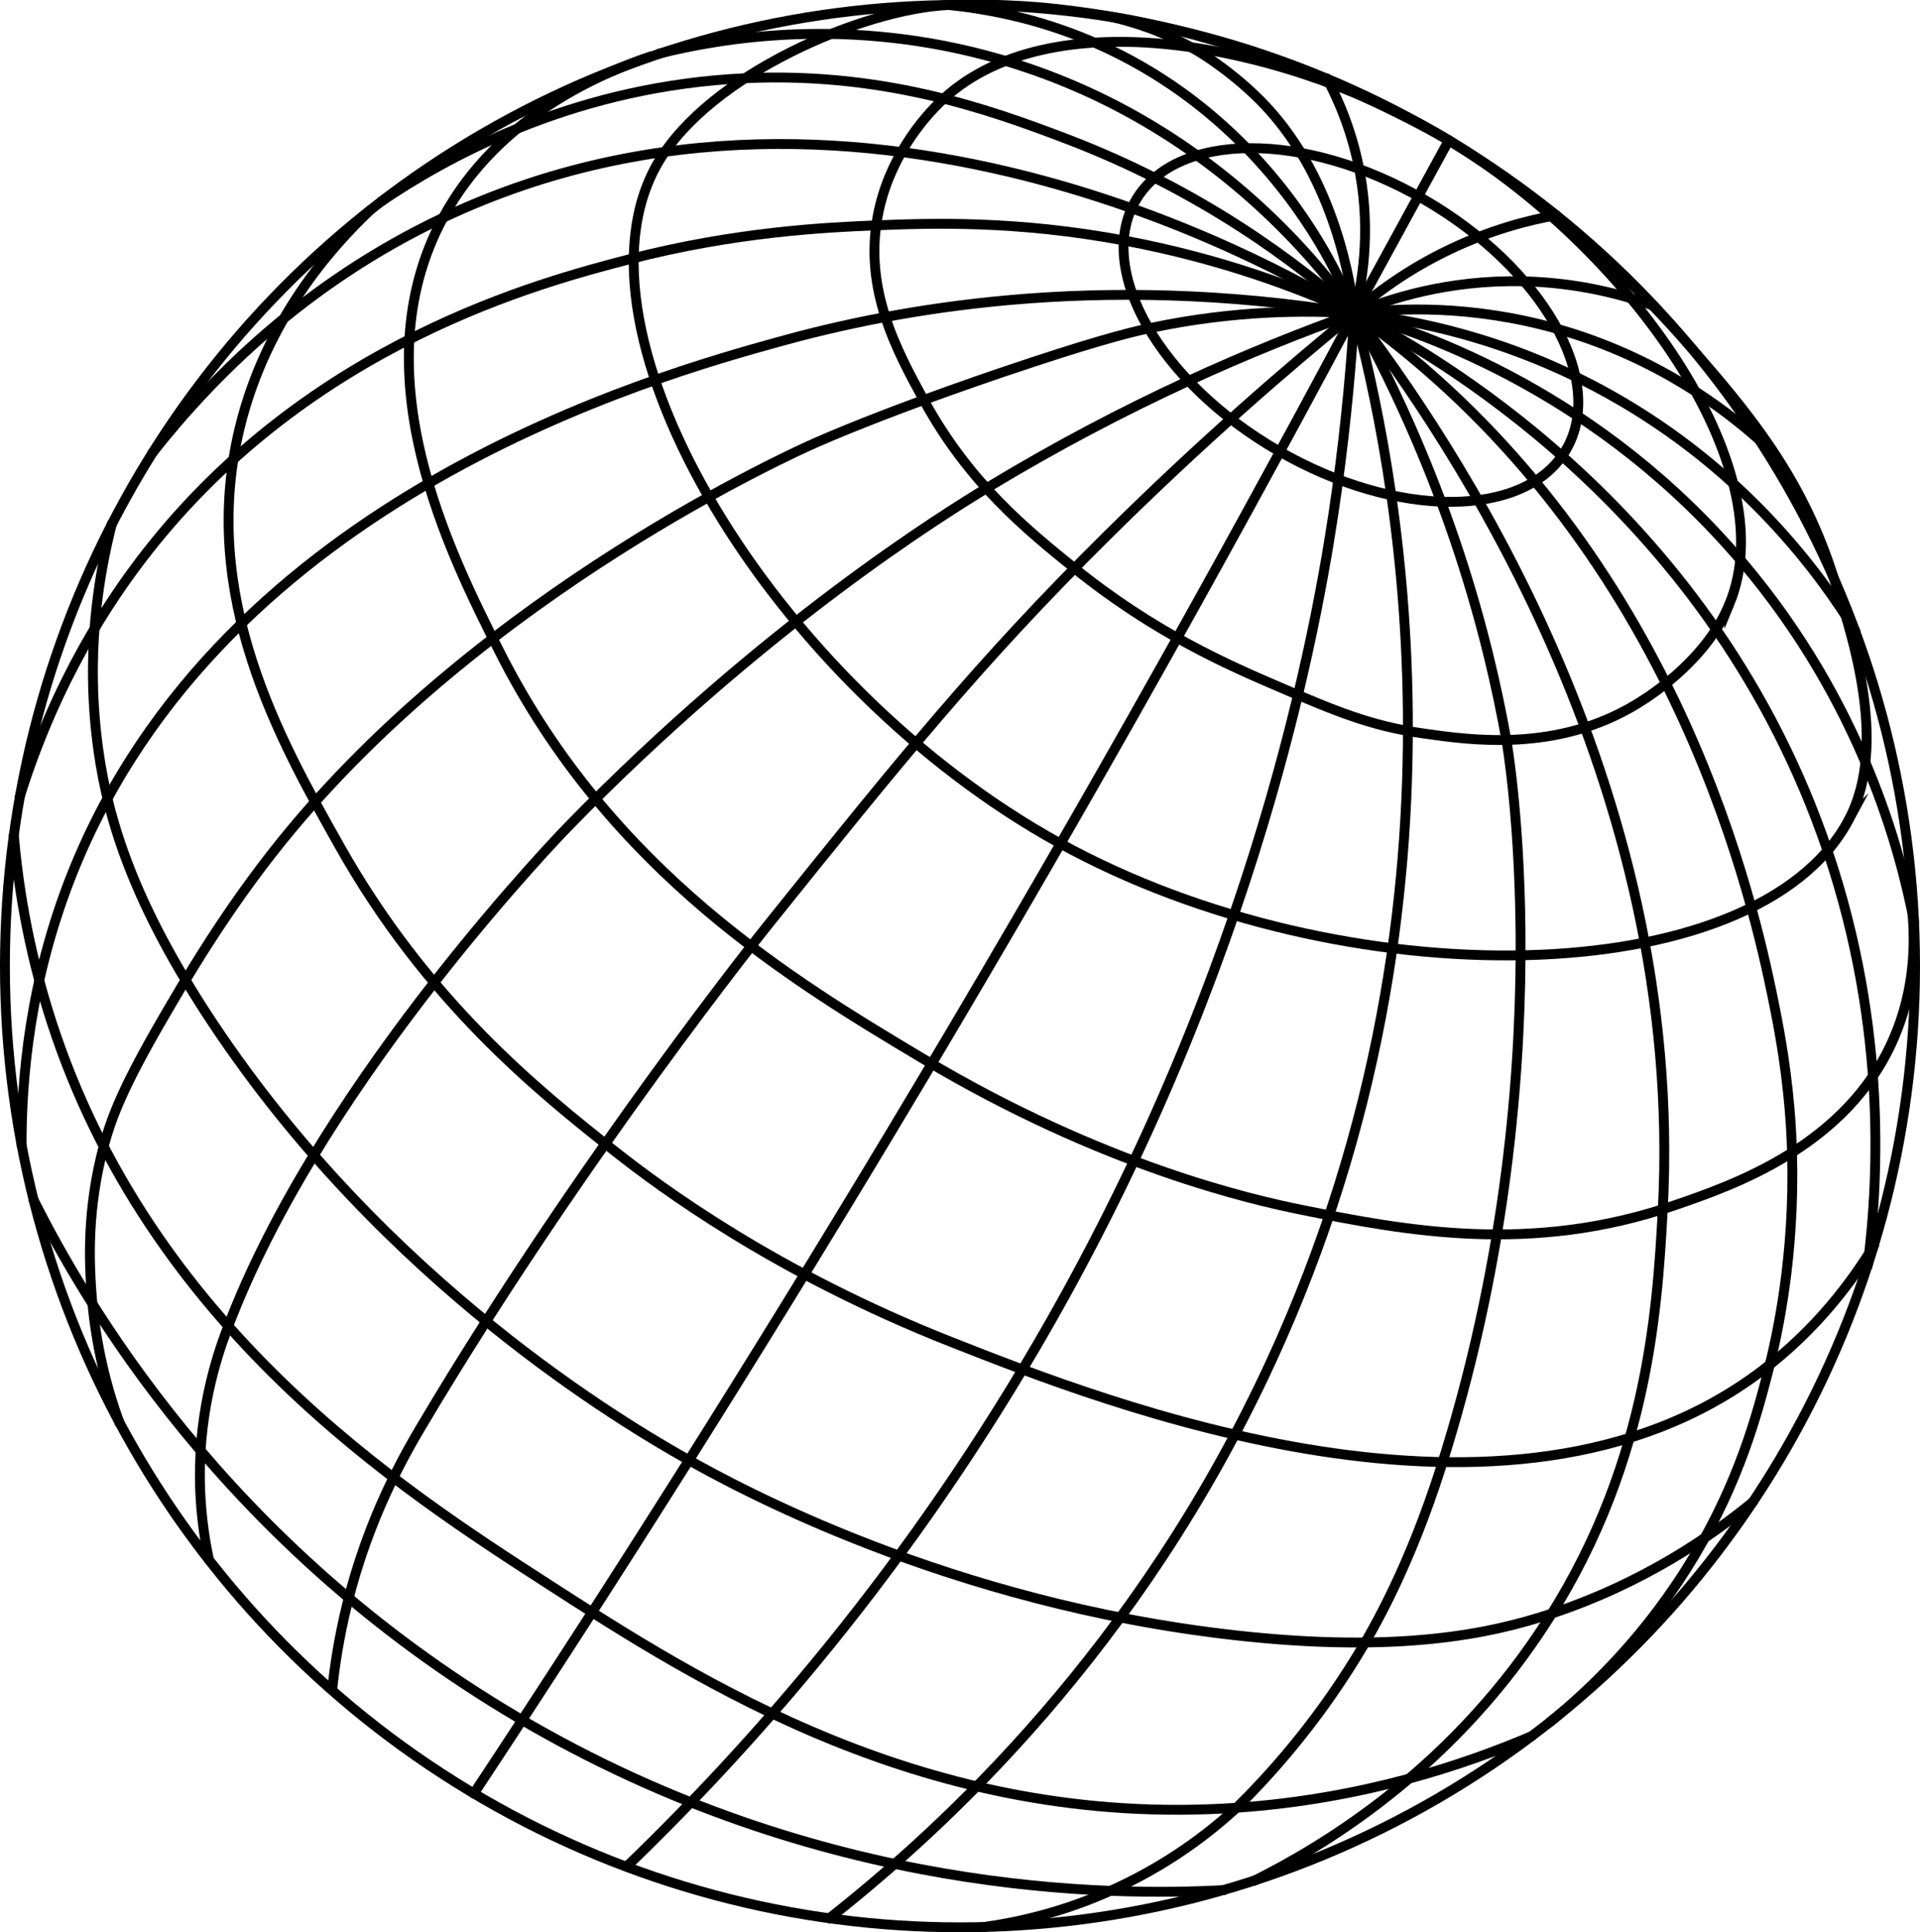 <?xml version="1.0" encoding="UTF-8" standalone="no"?>
<svg
   id="Planet"
   viewBox="0 0 974.34 980.7"
   version="1.1"
   sodipodi:docname="geoterra-iso-black.svg"
   width="974.34"
   height="980.7"
   inkscape:version="1.4 (1:1.4+202410161351+e7c3feb100)"
   xmlns:inkscape="http://www.inkscape.org/namespaces/inkscape"
   xmlns:sodipodi="http://sodipodi.sourceforge.net/DTD/sodipodi-0.dtd"
   xmlns="http://www.w3.org/2000/svg"
   xmlns:svg="http://www.w3.org/2000/svg">
  <sodipodi:namedview
     id="namedview32"
     pagecolor="#505050"
     bordercolor="#eeeeee"
     borderopacity="1"
     inkscape:showpageshadow="0"
     inkscape:pageopacity="0"
     inkscape:pagecheckerboard="0"
     inkscape:deskcolor="#d1d1d1"
     inkscape:zoom="0.55259086"
     inkscape:cx="120.3422"
     inkscape:cy="412.60183"
     inkscape:window-width="1920"
     inkscape:window-height="1017"
     inkscape:window-x="0"
     inkscape:window-y="0"
     inkscape:window-maximized="1"
     inkscape:current-layer="Planet" />
  <defs
     id="defs1">
    <style
       id="style1">
      .cls-1 {
        stroke-linecap: round;
      }

      .cls-1, .cls-2 {
        fill: none;
        stroke: #000;
        stroke-miterlimit: 10;
        stroke-width: 5px;
      }
    </style>
  </defs>
  <ellipse
     class="cls-2"
     cx="487.17"
     cy="490.35"
     rx="484.67"
     ry="487.85"
     id="ellipse1" />
  <ellipse
     class="cls-2"
     cx="199.924"
     cy="676.185"
     rx="73.72"
     ry="126.21"
     transform="rotate(-60)"
     id="ellipse2" />
  <path
     class="cls-1"
     d="m 240.43,910.34 c 70.56,-106.75 141.56,-219.02 212.31,-336.83 85.19,-141.86 163.17,-280.37 234.55,-414.5"
     id="path2" />
  <path
     class="cls-1"
     d="m 168.64,857.1 c 1.03,-9.83 3.12,-25.31 7.75,-43.79 10.92,-43.58 28.59,-74.47 38.12,-90.5 80.41,-135.23 175.19,-253.36 175.19,-253.36 67.17,-83.72 107.32,-133.43 171.72,-197.24 48.69,-48.25 92.61,-86.09 125.86,-113.19"
     id="path3" />
  <path
     class="cls-1"
     d="m 106.07,791.78 c -2.41,-11.16 -5.02,-27.66 -4.59,-47.63 0.79,-36.51 11.32,-63.4 15.89,-75.07 48.46,-123.83 170.65,-249.26 170.65,-249.26 99.99,-102.65 191.24,-159.08 213.44,-172.53 70.35,-42.61 135.18,-70.22 185.83,-88.27"
     id="path4" />
  <path
     class="cls-1"
     d="m 60.68,722.29 c -6.13,-16.74 -12.44,-39.61 -14.32,-67.22 -0.91,-13.28 -2.56,-40.88 6.48,-74.06 3.69,-13.54 9.36,-28.75 28.94,-62.55 11.92,-20.57 32.37,-55.87 61.21,-91.58 102.19,-126.53 260.88,-197.76 270.9,-202.15 42.14,-18.47 98.98,-37.25 110.32,-40.99 37.49,-12.38 52.61,-15.81 60.43,-17.44 42.27,-8.85 78.24,-8.84 102.65,-7.28"
     id="path5" />
  <path
     class="cls-1"
     d="m 10.95,581.48 c -0.05,-33.88 4.03,-83.85 25.74,-138.25 76.36,-191.37 297.04,-252.68 358.42,-269.73 58.01,-16.12 160.21,-35.83 291.07,-14.55"
     id="path6" />
  <path
     class="cls-1"
     d="m 10.01,404.37 c 18.52,-59.16 45.63,-99.93 64.56,-124.13 83.4,-106.55 200.56,-137.11 244.34,-148.53 54.34,-14.17 101.21,-16.33 124.76,-17.29 28.6,-1.17 72.02,-2.68 127.56,7.79 48.11,9.06 87.33,23.72 116.05,36.8"
     id="path7" />
  <path
     class="cls-1"
     d="m 77.25,229.95 c 30.16,-38.34 77.73,-86.39 147.59,-119.42 214.81,-101.54 439.33,34.03 462.45,48.48"
     id="path8" />
  <path
     class="cls-1"
     d="m 193.47,102.24 c 32.14,-21.75 93.8,-56.42 177.15,-62.11 75.09,-5.13 131.94,15.7 169.46,29.91 69.26,26.22 118.21,63.34 147.2,88.98"
     id="path9" />
  <path
     class="cls-1"
     d="m 334.44,27.21 c 30.76,-7.66 96.21,-19.43 173.25,2.95 105.2,30.56 162.37,104.56 179.6,128.85"
     id="path10" />
  <path
     class="cls-1"
     d="m 481.32,2.53 c 36.76,3.64 64.51,14.4 81.51,22.49 62.06,29.55 95.3,78.13 109.05,102.09 7.42,12.92 12.35,24.22 15.41,31.9"
     id="path11" />
  <path
     class="cls-1"
     d="m 564.04,8.6 c 11.15,2.52 27.28,7.46 44.59,17.82 0.99,0.59 18.74,11.36 33.95,27.72 35.1,37.73 42.92,90.31 44.71,104.86"
     id="path12" />
  <path
     class="cls-1"
     d="m 673.37,39.8 c 6.03,11.27 13.16,27.74 16.87,48.61 5.43,30.6 0.88,55.98 -2.95,70.6"
     id="path13" />
  <path
     class="cls-1"
     d="m 735.26,71.17 c -15.99,29.28 -31.98,58.56 -47.97,87.84"
     id="path14" />
  <path
     class="cls-1"
     d="m 686.77,158.89 c 11.06,-9.74 27.29,-21.99 48.96,-32.31 20.83,-9.93 39.82,-14.82 54.01,-17.35"
     id="path15" />
  <path
     class="cls-1"
     d="m 687.29,159.01 c 17.27,-7.21 47.19,-17.03 85.23,-16.24 28.37,0.59 51.4,6.89 66.93,12.51"
     id="path16" />
  <path
     class="cls-1"
     d="m 687.29,159.01 c 22.26,-2.72 59.54,-4.4 103.01,7.93 50.76,14.4 85.11,40.86 102.62,56.48"
     id="path17" />
  <path
     class="cls-1"
     d="m 687.29,159.01 c 29.83,3.24 77.61,12.34 128.8,40.77 70.08,38.91 108.52,92.93 125.51,120.56"
     id="path18" />
  <path
     class="cls-1"
     d="m 687.29,159.01 c 35.26,10 124.56,40.43 197.56,127.11 59.96,71.2 79.45,145.37 86.48,181.72"
     id="path19" />
  <path
     class="cls-1"
     d="m 947.74,642.66 c 5.97,-46.56 9.67,-127.81 -23.2,-219.06 -60.42,-167.74 -199.72,-245.24 -237.25,-264.59"
     id="path20" />
  <path
     class="cls-1"
     d="m 687.29,159.01 c 6.13,4.35 19.1,13.77 34.41,26.91 137.33,117.81 170.53,283.56 179.14,326.51 6.44,32.17 8.11,56.18 8.57,72.57 1.48,52.63 -7.58,93.23 -12.24,111.35 -5.53,21.51 -14.45,55.13 -37.47,93.6 -23.61,39.46 -51.72,66.77 -73.51,84.37"
     id="path21" />
  <path
     class="cls-1"
     d="m 636.27,954.68 c 34.95,-17.48 97.49,-54.94 145.24,-126.42 54.12,-81.01 59.43,-161.08 62.28,-214.08 11.69,-217.59 -109.03,-392.78 -156.51,-455.16"
     id="path22" />
  <path
     class="cls-1"
     d="m 499.28,978.05 c 16.46,-2.28 38.33,-7.06 62.39,-17.56 30.25,-13.2 52.04,-30.25 65.88,-42.99 16.62,-16.39 39.44,-41.67 60.75,-76.4 9.45,-15.39 27.07,-46.46 42.99,-96.49 63.35,-199.16 33.19,-368.75 33.19,-368.75 -9.32,-52.39 -29.45,-130.43 -77.18,-216.86"
     id="path23" />
  <path
     class="cls-1"
     d="m 420.83,973.66 c 58.92,-46.41 157.14,-137.12 224.24,-282.78 110.24,-239.33 60.65,-462.37 42.22,-531.87"
     id="path24" />
  <path
     class="cls-1"
     d="m 318.47,946.92 c 68.31,-65.89 151.12,-160.9 221.93,-289.22 101.91,-184.69 129.68,-349.09 138,-408.86 5.11,-36.69 7.58,-67.66 8.89,-89.83"
     id="path25" />
  <path
     class="cls-1"
     d="m 877.58,306.68 c -11.25,27.24 -37.87,45.09 -46.85,50.57 -40.49,24.7 -84.05,18.49 -108.47,15.01 -26.86,-3.83 -44.8,-11.44 -73.56,-23.78 -25.75,-11.05 -62.88,-27.31 -103.42,-60.04 -23.83,-19.24 -53.53,-43.22 -76.52,-85.44 -13.62,-25.02 -30.5,-56.02 -23.29,-93.68 5.37,-28.05 21.99,-48.77 33.41,-59.23 57.27,-52.5 178.45,-26.03 256.38,21.1 89.76,54.28 171.27,165.42 142.32,235.5 z"
     id="path26" />
  <path
     class="cls-1"
     d="m 938.14,416.17 c -47.09,88.18 -256.91,91 -400.63,11.65 -144.78,-79.94 -253.64,-259.46 -203.57,-345.25 26.27,-45 104.36,-78.07 147.38,-80.04 3.4,-0.16 21.69,-0.81 45.64,1.11 0,0 26.61,2.13 54.98,8.18 83.47,17.78 152.62,59.1 152.62,59.1 16.9,10.1 70,43.93 122.97,104.75 28.54,32.77 55.65,64.53 72.06,114.67 9.32,28.47 29.41,86.75 8.54,125.84 z"
     id="path27" />
  <path
     class="cls-1"
     d="m 970.53,463.83 c 1.32,14.96 1.18,38.24 -9.32,62.74 -23.59,55.08 -81.81,75.03 -111.73,85.29 -72.5,24.85 -136.08,12.84 -188.73,2.23 -24.72,-4.98 -100.86,-22.06 -192.48,-76.83 -64.72,-38.69 -158.32,-94.65 -214.77,-206.49 -25.06,-49.65 -71.3,-141.26 -28.67,-220.24 27.9,-51.69 80.7,-73.6 105.65,-81.98"
     id="path28" />
  <path
     class="cls-1"
     d="m 951.1,631.95 c -10.66,17.5 -28.65,42.41 -57.27,64 -128.43,96.88 -332.82,16.01 -410.94,-14.76 -89.56,-35.27 -147.9,-78.75 -170.86,-96.86 -38.93,-30.71 -95.39,-76.14 -139.71,-154.91 -30.46,-54.13 -71.31,-126.74 -50.77,-211.92 13.23,-54.87 46.4,-91.98 66.45,-110.97"
     id="path29" />
  <path
     class="cls-1"
     d="m 889.64,762.24 c -21.37,17.52 -55.5,41.18 -102.12,56.69 -30.5,10.15 -77.1,20.38 -160.51,11.06 -145.58,-16.25 -253.38,-75.29 -278.65,-89.59 -31.05,-17.57 -152.55,-88.95 -240.31,-221.01 -40.65,-61.17 -53.12,-103.59 -58.02,-137.89 -6.98,-48.79 0.11,-89.83 6.8,-115.77"
     id="path30" />
  <path
     class="cls-1"
     d="m 777.36,881.13 c -34.03,14.49 -85.62,31.96 -149.81,36.38 -156.82,10.79 -273.12,-64.28 -350.11,-113.98 -73.7,-47.57 -201.45,-130.04 -251.6,-285.83 -12.32,-38.26 -16.91,-71.5 -18.85,-93.94"
     id="path31" />
  <path
     class="cls-1"
     d="m 16.87,608.69 c 25.58,50.84 96.5,174.9 245.89,263.03 154.16,90.94 301.96,90.58 358.46,87.58"
     id="path32" />
</svg>
